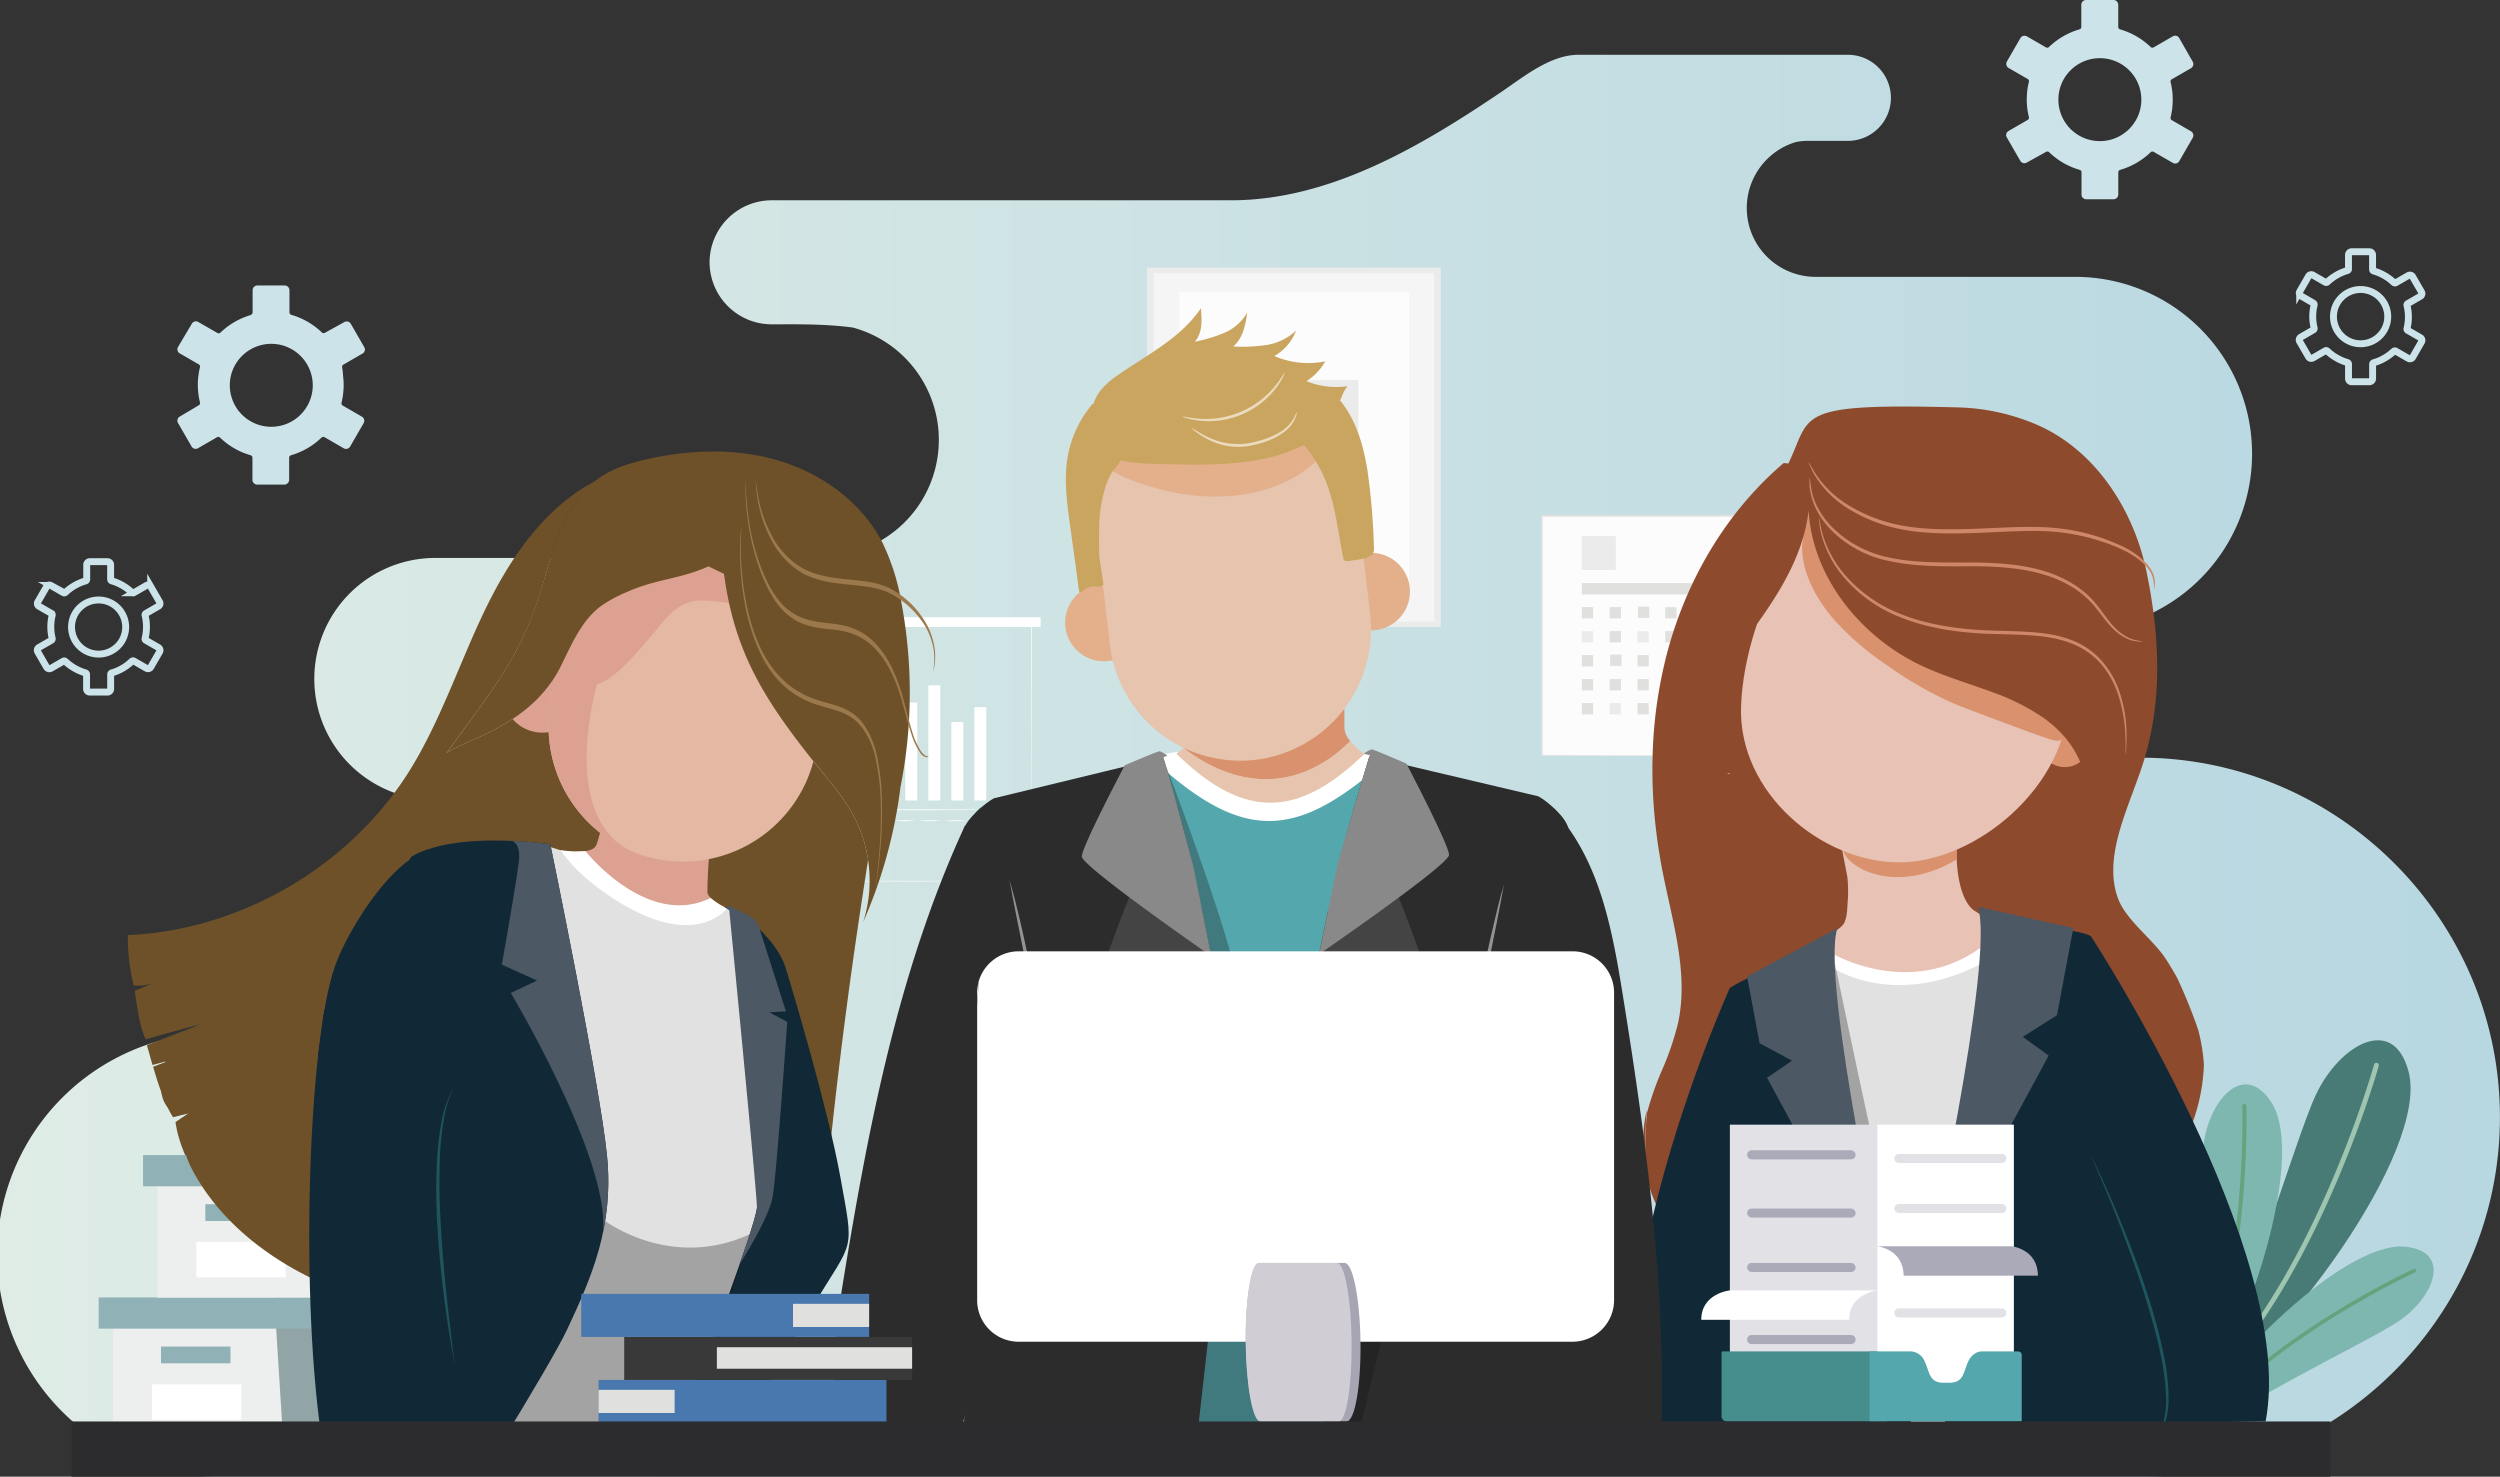 <svg xmlns="http://www.w3.org/2000/svg" xmlns:xlink="http://www.w3.org/1999/xlink" viewBox="0 0 723.32 427.25"><rect x="0" y="0" width="723.32" height="427.25" fill="#333333" stroke="none"/><defs><style>.cls-1,.cls-31{fill:none;}.cls-1{stroke:#cce3e9;stroke-miterlimit:10;stroke-width:2px;}.cls-1,.cls-11,.cls-12,.cls-13,.cls-14,.cls-15,.cls-16,.cls-17,.cls-18,.cls-21,.cls-22,.cls-25,.cls-26,.cls-27,.cls-28,.cls-30,.cls-32,.cls-34,.cls-36,.cls-37,.cls-41,.cls-44,.cls-45,.cls-46,.cls-47,.cls-49,.cls-50,.cls-53,.cls-54,.cls-55,.cls-56{fill-rule:evenodd;}.cls-2{fill:url(#Degradado_sin_nombre_98);}.cls-3{fill:#f5f5f5;}.cls-4{fill:#ecebeb;}.cls-5{fill:#fcfcfc;}.cls-6{fill:#e0e0df;}.cls-14,.cls-7{fill:#fff;}.cls-8{fill:#edeeee;}.cls-9{fill:#91a5a6;}.cls-10{fill:#90b1b5;}.cls-11{fill:#445862;}.cls-12{fill:#0c0d18;}.cls-13{fill:#54a7ac;}.cls-15{fill:#2c2c2c;}.cls-16{fill:#444;}.cls-17{fill:#898989;}.cls-18{fill:#e3b08b;}.cls-19,.cls-21{fill:#e6c4ae;}.cls-20,.cls-37{fill:#d9926d;}.cls-22{fill:#0d1631;}.cls-23{fill:#6e5128;}.cls-24{fill:#e0e6f3;}.cls-25{fill:#e1e1e1;}.cls-26{fill:#dda192;}.cls-27{fill:#112837;}.cls-28{fill:#e5b8a3;}.cls-29{fill:#141313;opacity:0.3;}.cls-30{fill:#4c5864;}.cls-32,.cls-35{fill:#8e4a2c;}.cls-33,.cls-34{fill:#633522;}.cls-36{fill:#e8c2b5;}.cls-38{fill:#cf8769;}.cls-39{fill:#1f555e;}.cls-40{fill:#939393;}.cls-41{fill:#caa560;}.cls-42{fill:#ebdabb;}.cls-43{fill:#9c794d;}.cls-44{fill:#a7a5b3;}.cls-45{fill:#d1cdd5;}.cls-46{fill:#e2e1e6;}.cls-47{fill:#468e8e;}.cls-48,.cls-49{fill:#abaab9;}.cls-50{fill:#cce3e9;}.cls-51{fill:#4978ae;}.cls-52{fill:#393939;}.cls-53{fill:#497b76;}.cls-54{fill:#9dc5b0;}.cls-55{fill:#7eb7b0;}.cls-56{fill:#65a27e;}.cls-57{fill:#2c2c2f;}</style><linearGradient id="Degradado_sin_nombre_98" y1="221.55" x2="723.32" y2="221.55" gradientUnits="userSpaceOnUse"><stop offset="0" stop-color="#dfece6"/><stop offset="1" stop-color="#b7d7e1"/></linearGradient></defs><title>Recurso 6</title><g id="Capa_2" data-name="Capa 2"><g id="Capa_2-2" data-name="Capa 2"><path class="cls-1" d="M23,175.88a7.83,7.83,0,1,1-2.3,5.54,7.82,7.82,0,0,1,2.3-5.54Zm1.69-7.78a13.92,13.92,0,0,0-3.07,1.31,14.14,14.14,0,0,0-2.7,2,.46.46,0,0,1-.57.07l-3.65-2.1h0a.9.9,0,0,0-1.21.34l0,0-2.56,4.45a.86.86,0,0,0-.09.68.89.89,0,0,0,.42.55l0,0,3.62,2.08a.48.48,0,0,1,.23.53h0a13.13,13.13,0,0,0-.31,1.66,15.81,15.81,0,0,0-.1,1.69,15.5,15.5,0,0,0,.1,1.69,12.8,12.8,0,0,0,.31,1.66.5.5,0,0,1-.26.55l-3.61,2.08h0a1,1,0,0,0-.42.55.88.88,0,0,0,.09.69l2.58,4.47h0a.88.88,0,0,0,.55.41.9.9,0,0,0,.68-.08l0,0,3.62-2.09a.48.48,0,0,1,.57.07,14.19,14.19,0,0,0,2.7,2,13.87,13.87,0,0,0,3.09,1.31.47.47,0,0,1,.35.46v4.21a.89.89,0,0,0,.27.63.88.88,0,0,0,.64.27h5.16a.87.87,0,0,0,.63-.27.85.85,0,0,0,.27-.63v-4.21a.48.48,0,0,1,.37-.46,13.82,13.82,0,0,0,5.77-3.35.48.48,0,0,1,.6-.05l3.62,2.09a.9.9,0,0,0,.68.08.88.88,0,0,0,.55-.41l0,0,2.56-4.44h0a.89.89,0,0,0,.09-.69.91.91,0,0,0-.42-.55l-3.64-2.1a.48.48,0,0,1-.23-.53h0a12.8,12.8,0,0,0,.31-1.66,14.33,14.33,0,0,0,0-3.38,13.13,13.13,0,0,0-.31-1.66.48.48,0,0,1,.26-.54l3.61-2.09a.9.9,0,0,0,.33-1.23v0l-2.57-4.44h0a.9.9,0,0,0-1.23-.33h0l-3.65,2.1a.46.46,0,0,1-.58-.08,14,14,0,0,0-5.78-3.34.48.48,0,0,1-.35-.46v-4.2a.88.88,0,0,0-.27-.64.9.9,0,0,0-.63-.26H26a.9.9,0,0,0-.91.9v4.2A.47.47,0,0,1,24.7,168.1Z"/><path class="cls-2" d="M717.63,289.41c-14.12-40.74-53-70.19-98.33-70.19a43.83,43.83,0,0,1-31.82-13.72l-3.23-1.14a51.57,51.57,0,0,0,31.17-24.15,51.18,51.18,0,0,0-15-100.11H525.45a19.92,19.92,0,0,1-5.86-39l0,0a17.83,17.83,0,0,1,3.53-.35H535a12.45,12.45,0,0,0,0-24.89H456.63c-8.12,0-15.92,6.46-22.28,10.76-23,15.52-49.41,31.33-78.19,31.33H223.3a18,18,0,0,0-18,18,17.36,17.36,0,0,0,.3,3.16A18,18,0,0,0,223.3,93.84c6.32,0,15.14-.19,23.46.93A33.67,33.67,0,0,1,238,160.94H222c-6.14.39-12.31.49-18.32.49H125.88a35,35,0,0,0-17.72,65.15,34.7,34.7,0,0,0,17.72,4.86h4a33.67,33.67,0,0,1,0,67.34H64.24a64.24,64.24,0,1,0,0,128.47H619.3c57.21,0,104-46.8,104-104A103.13,103.13,0,0,0,717.63,289.41ZM137,171.67c1.28-.86,2.6-1.67,3.94-2.42C139.56,170,138.24,170.82,137,171.67Zm10.9-5.82c.95-.41,1.92-.78,2.9-1.13C149.78,165.07,148.81,165.45,147.86,165.85Z"/><path class="cls-3" d="M332.82,78.32V180.56a.08.08,0,0,0,.09.07H415.8a.07.07,0,0,0,.08-.07V78.32a.07.07,0,0,0-.08-.07H332.91A.08.08,0,0,0,332.82,78.32Z"/><path class="cls-4" d="M416.76,181.42H331.94a.08.08,0,0,1-.08-.07V77.52a.08.08,0,0,1,.08-.07h84.82a.08.08,0,0,1,.09.07V181.35A.08.08,0,0,1,416.76,181.42Zm-82.89-1.59h81a.08.08,0,0,0,.08-.07V79.12a.08.08,0,0,0-.08-.07h-81a.08.08,0,0,0-.09.07V179.76A.08.08,0,0,0,333.87,179.83Z"/><path class="cls-5" d="M341.19,84.63v89.54a.07.07,0,0,0,.08.07h66.31a.08.08,0,0,0,.09-.07V84.63s0-.06-.09-.06H341.27S341.19,84.6,341.19,84.63Z"/><rect class="cls-4" x="355.69" y="109.99" width="37.33" height="36.23" rx="0.06" ry="0.06"/><path class="cls-6" d="M390.06,141.79c.05.11-1.79.78-5.3.44a14.58,14.58,0,0,1-5.95-2,10.07,10.07,0,0,1-4.63-6,7.87,7.87,0,0,1,3.54-8.24,10,10,0,0,1,2.68-1.31,8.82,8.82,0,0,1,3.36-.32,6.69,6.69,0,0,1,3.36,1.22,3.29,3.29,0,0,1,1.32,3.24,5.11,5.11,0,0,1-1.84,2.78,12.21,12.21,0,0,1-2.82,1.71,17.72,17.72,0,0,1-6.7,1.59,15.51,15.51,0,0,1-7.15-1.35,11.94,11.94,0,0,1-5.26-4.51,7.79,7.79,0,0,1-.95-6.33,9.43,9.43,0,0,1,4-5.21,10.78,10.78,0,0,1,3.37-1.41,9.91,9.91,0,0,1,3.8-.1,6.62,6.62,0,0,1,3.45,1.61,4.27,4.27,0,0,1,1.35,3.05,5,5,0,0,1-.9,2.91,8.1,8.1,0,0,1-2.13,2.12,15.49,15.49,0,0,1-5.28,2.33,16.22,16.22,0,0,1-5.57.35,12.87,12.87,0,0,1-4.84-1.53,8.65,8.65,0,0,1-4.62-6.07,6.46,6.46,0,0,1,1.71-5.2,7.61,7.61,0,0,1,3.17-2.1c.87-.27,1.37-.26,1.39-.19s-.39.26-1.1.65a7.76,7.76,0,0,0-2.47,2.19,5.61,5.61,0,0,0-1,4.44,7.47,7.47,0,0,0,4.12,4.77,12,12,0,0,0,8.48.67,12.7,12.7,0,0,0,4.24-2,4.09,4.09,0,0,0,2-3.29c0-1.23-1-2.09-2.55-2.34a6.71,6.71,0,0,0-2.44.1,7.46,7.46,0,0,0-2.3,1,7,7,0,0,0-2.91,3.84,5.64,5.64,0,0,0,.72,4.59,9.21,9.21,0,0,0,4,3.46,12.17,12.17,0,0,0,5.53,1.06,14.43,14.43,0,0,0,5.43-1.23,9.92,9.92,0,0,0,2.17-1.26,3,3,0,0,0,1.1-1.49,1.14,1.14,0,0,0-.44-1.19,3.59,3.59,0,0,0-1.8-.66,5.54,5.54,0,0,0-2.12.15,7.34,7.34,0,0,0-2,.89,7,7,0,0,0-2.57,2.94,5.6,5.6,0,0,0-.43,3.37,8.46,8.46,0,0,0,3.55,5.22,13.8,13.8,0,0,0,5.12,2.11C388.14,141.87,390,141.57,390.06,141.79Z"/><rect class="cls-5" x="446.06" y="149.31" width="77.5" height="69.34"/><path class="cls-6" d="M523.56,218.65s0-.45,0-1.29,0-2.1,0-3.72c0-3.25,0-8,0-14.07,0-12.12-.05-29.43-.09-50.26l.18.17-77.5,0h0l.2-.21c0,25.22,0,49,0,69.34l-.18-.19,56.05.1,15.81,0,4.19,0h0l-4.15,0-15.77.05-56.17.09h-.19v-.18c0-20.38,0-44.12,0-69.34v-.21h.21l77.5,0h.17v.18c0,20.88-.07,38.23-.09,50.37,0,6,0,10.79,0,14,0,1.6,0,2.83,0,3.68S523.56,218.65,523.56,218.65Z"/><rect class="cls-6" x="457.68" y="175.65" width="3.27" height="3.27"/><rect class="cls-6" x="465.72" y="175.65" width="3.27" height="3.27"/><rect class="cls-6" x="457.68" y="168.71" width="40.02" height="3.27"/><rect class="cls-6" x="473.91" y="175.51" width="3.27" height="3.27"/><rect class="cls-6" x="481.8" y="175.65" width="3.27" height="3.27"/><rect class="cls-6" x="489.83" y="175.65" width="3.27" height="3.27"/><rect class="cls-6" x="497.87" y="175.65" width="3.27" height="3.27"/><rect class="cls-4" x="505.91" y="175.65" width="3.27" height="3.27"/><rect class="cls-4" x="457.68" y="182.59" width="3.27" height="3.27"/><rect class="cls-6" x="465.72" y="182.59" width="3.27" height="3.27"/><rect class="cls-4" x="473.76" y="182.59" width="3.27" height="3.27"/><rect class="cls-4" x="457.68" y="155.09" width="9.82" height="9.82"/><rect class="cls-6" x="481.8" y="182.59" width="3.27" height="3.27"/><rect class="cls-6" x="489.83" y="182.59" width="3.27" height="3.27"/><rect class="cls-6" x="498.02" y="182.45" width="3.27" height="3.27"/><rect class="cls-6" x="505.91" y="182.59" width="3.27" height="3.27"/><rect class="cls-6" x="457.68" y="189.54" width="3.27" height="3.27"/><rect class="cls-6" x="465.87" y="189.39" width="3.27" height="3.27"/><rect class="cls-6" x="473.76" y="189.54" width="3.27" height="3.27"/><rect class="cls-4" x="481.8" y="189.54" width="3.27" height="3.27"/><rect class="cls-6" x="489.83" y="189.54" width="3.27" height="3.27"/><rect class="cls-6" x="497.87" y="189.54" width="3.27" height="3.27"/><rect class="cls-6" x="505.91" y="189.54" width="3.27" height="3.27"/><rect class="cls-6" x="457.68" y="196.48" width="3.27" height="3.27"/><rect class="cls-6" x="465.72" y="196.48" width="3.27" height="3.27"/><rect class="cls-6" x="473.76" y="196.48" width="3.27" height="3.27"/><rect class="cls-6" x="481.94" y="196.33" width="3.27" height="3.27"/><rect class="cls-6" x="489.83" y="196.48" width="3.27" height="3.27"/><rect class="cls-4" x="497.87" y="196.48" width="3.27" height="3.27"/><rect class="cls-6" x="505.91" y="196.48" width="3.27" height="3.27"/><rect class="cls-6" x="457.68" y="203.42" width="3.27" height="3.27"/><rect class="cls-4" x="465.72" y="203.42" width="3.27" height="3.27"/><rect class="cls-6" x="473.76" y="203.42" width="3.27" height="3.27"/><rect class="cls-6" x="481.8" y="203.42" width="3.27" height="3.27"/><rect class="cls-6" x="489.83" y="203.42" width="3.27" height="3.27"/><rect class="cls-6" x="498.02" y="203.27" width="3.27" height="3.27"/><rect class="cls-6" x="505.91" y="203.42" width="3.27" height="3.27"/><path class="cls-7" d="M298.37,254.91s0-.48,0-1.4,0-2.28,0-4c0-3.55,0-8.75,0-15.37,0-13.25-.05-32.2-.07-55.07l.13.14-95.37,0h0l.17-.16c0,27.4,0,53.29,0,75.89l-.15-.15,68.9.07,19.52,0,5.17,0h0l-5.15,0L272,255l-69,.07h-.14v-.15c0-22.6,0-48.49,0-75.89v-.17H203l95.37,0h.14V179c0,22.9-.05,41.89-.07,55.15,0,6.62,0,11.8,0,15.34,0,1.76,0,3.11,0,4S298.37,254.91,298.37,254.91Z"/><rect class="cls-7" x="215.32" y="193.08" width="3.45" height="38.52"/><rect class="cls-7" x="221.98" y="206.16" width="3.45" height="25.44"/><rect class="cls-7" x="228.64" y="197.87" width="3.45" height="33.93"/><rect class="cls-7" x="235.3" y="194.57" width="3.45" height="37.03"/><rect class="cls-7" x="241.96" y="206.95" width="3.45" height="24.65"/><rect class="cls-7" x="248.61" y="211.78" width="3.45" height="19.82"/><rect class="cls-7" x="255.27" y="197.04" width="3.45" height="34.56"/><rect class="cls-7" x="261.93" y="203.27" width="3.45" height="28.33"/><rect class="cls-7" x="268.59" y="198.29" width="3.45" height="33.31"/><rect class="cls-7" x="275.25" y="208.91" width="3.45" height="22.69"/><rect class="cls-7" x="281.91" y="204.59" width="3.45" height="27.01"/><path class="cls-7" d="M286.76,234.28c0,.08-16.36.14-36.53.14s-36.54-.06-36.54-.14,16.36-.14,36.54-.14S286.76,234.2,286.76,234.28Z"/><path class="cls-7" d="M220.24,237.31a21.92,21.92,0,0,1-5.12,0,23.48,23.48,0,0,1,5.12,0Z"/><path class="cls-7" d="M228.73,237.47a33.51,33.51,0,0,1-6.12,0,33.51,33.51,0,0,1,6.12,0Z"/><path class="cls-7" d="M236,237.47a33.4,33.4,0,0,1-6.11,0,33.4,33.4,0,0,1,6.11,0Z"/><path class="cls-7" d="M243.21,237.47a33.4,33.4,0,0,1-6.11,0,33.4,33.4,0,0,1,6.11,0Z"/><path class="cls-7" d="M250.46,237.47a33.51,33.51,0,0,1-6.12,0,33.51,33.51,0,0,1,6.12,0Z"/><path class="cls-7" d="M257.7,237.47a33.51,33.51,0,0,1-6.12,0,33.51,33.51,0,0,1,6.12,0Z"/><path class="cls-7" d="M264.94,237.47a33.51,33.51,0,0,1-6.12,0,33.51,33.51,0,0,1,6.12,0Z"/><path class="cls-7" d="M272.18,237.47a33.51,33.51,0,0,1-6.12,0,33.51,33.51,0,0,1,6.12,0Z"/><path class="cls-7" d="M279.42,237.47a33.51,33.51,0,0,1-6.12,0,33.51,33.51,0,0,1,6.12,0Z"/><path class="cls-7" d="M286.66,237.47a33.51,33.51,0,0,1-6.12,0,33.51,33.51,0,0,1,6.12,0Z"/><rect class="cls-7" x="199.94" y="178.57" width="101.14" height="2.85"/><polygon class="cls-8" points="32.72 384.4 32.72 416.63 79.85 416.63 131.85 416.63 131.85 384.4 32.72 384.4"/><polygon class="cls-9" points="81.93 416.63 131.85 416.63 131.85 384.4 135.31 384.4 135.31 375.38 79.85 375.38 79.85 383.56 81.93 416.63"/><rect class="cls-10" x="46.58" y="389.6" width="20.1" height="4.85"/><rect class="cls-7" x="43.99" y="400.51" width="25.81" height="10.25"/><path class="cls-11" d="M207.91,261.51s10.14,83.19,9.94,85.89-2.9,15.71-2.9,15.71,4.9-8.21,6.1-15,4.4-52.82,4.4-52.82l-5.4-2.9,5-.3-8.25-25.85a7.34,7.34,0,0,0-2.25-2.67c-1.3-.75-6-3.12-6.12-3.16a3.08,3.08,0,0,0-1.85.22S207.56,261.29,207.91,261.51Z"/><path class="cls-12" d="M504.85,166.45l5.75,3.16a17.78,17.78,0,0,1,12.3-.74s13.67-3.52,20.38-.12,3.58-6.71,2.34-7.27-14.38-2.72-20.26-2.18-14.71,1-14.71,1Z"/><path class="cls-13" d="M458.16,313.53c0,14.93-10.23,79.14-10.26,96.62,0,2.9.09,7,.27,11.8L285.94,408.34c-.47-19.36-9.9-80.63-9.87-95.16,0-14.92.35-64.91,2.19-68.76s3.35-10,5.65-10.77,56.51-15.6,56.51-15.6l26.87,5.26,27.52-5.16s50.47,15.51,52.76,16.29,5.08,11,6.9,14.87"/><path class="cls-14" d="M394.81,218.15s1.45-.18,6.76.94c-.34,1.14-2.28,2.33-3.35,3.25-22.86,19.52-37.76,20.74-61,.69a13.58,13.58,0,0,1-3.19-4.31l6.42-1.2,26.89,4.91Z"/><path class="cls-15" d="M396.19,218.87s-8.13,26.61-9,32.08-12.44,60.43-12.51,69.87c0,4.3,4.26,48.35,9,95.67l69.06,5.8c-.74-11.5-1.38-21.42-1.69-27-1.14-20.11.44-61.6,3.2-87.07s0-64.27-.37-68-6.78-8.81-8.81-9.83Z"/><path class="cls-16" d="M384.18,263.63c-3.75,18.11-10.62,51.21-10.64,58.35,0,0,39.22-36.12,39-40s-12.43-33.91-12.43-33.91S393.23,254.74,384.18,263.63Z"/><path class="cls-17" d="M394.58,218.1a8,8,0,0,1,2.28-1.29c.58,0,10.05,4.12,10.05,4.12s12.35,23.56,12.34,26.43-37.58,28.7-37.58,28.7L387,250s7.26-25.29,9.37-31.5Z"/><path class="cls-18" d="M316.64,169.26c-.28.07-.54.14-.8.23h0a11.2,11.2,0,1,0,9.54,1.17c.66,3.25.61,7.37-3.54,8.26l-.61-6.42C321,169.9,318.41,169,316.64,169.26Z"/><path class="cls-18" d="M396.9,160c.28,0,.56,0,.83,0h0a11.21,11.21,0,1,1-9,3.31c.09,3.31,1.08,7.32,5.32,7.24l-.86-6.4C392.83,161.6,395.11,160.13,396.9,160Z"/><path class="cls-19" d="M390.65,214.37h0c-17,17-36,11.72-48.13,2.05,10.59,3.79,46.13-12.75,46.13-12.75l.33,1.77c0-9.31,0-26.79,0-26.79l.67-13.54s-10.82,1.72-22,4.15c-11.16-2.47-22-4.24-22-4.24l.62,13.55s-.05,27.74-.06,31.95c0,2-2.13,5-5.87,7.52,19.37,18.91,34.95,18.93,54.39.1A19,19,0,0,1,390.65,214.37Z"/><path class="cls-20" d="M342.52,216.43c12.14,9.67,31.14,14.94,48.13-2.05h0a6.56,6.56,0,0,1-1.68-3.76c0-.87,0-2.74,0-5.16l-.33-1.77S353.11,220.22,342.52,216.43Z"/><path class="cls-21" d="M350.44,110.27h0a38,38,0,0,0-33.32,42l4,34.26a38,38,0,0,0,42,33.32h0a38,38,0,0,0,33.32-42l-4-34.26A38,38,0,0,0,350.44,110.27Z"/><path class="cls-22" d="M507.39,364.69c1.77,7.15,3.85,15.29,6,23.65-5.5-.07-9.92,0-11.52.49-5.67,1.59-6.49,4-6.49,4-.24-.86-1.23-3.4-2.62-6.73-2.5-6-6.27-14.54-9.16-20.56-2.76-5.76-4.73-9.41-6-12.26,1.93,2.07,5,5.21,6.62,5.88C486.2,359.94,501.31,363.34,507.39,364.69Z"/><path class="cls-23" d="M45.9,283.84,39,286.64S40.2,297,42.08,300.41L59,296l-16.5,6.38,1.62,5.75,5.32-1.44-5.13,1.94s2.63,9.81,5.75,14.62l7.07-1.81L71.84,313l-2.37-16.19-4.5-9-14.38-9.25Z"/><path class="cls-23" d="M57.78,319.89l-7,4.75S52.13,339,66.4,351.76s19-18.5,19-18.5Z"/><path class="cls-18" d="M319.25,134.42c4.32,3.35,8.45,4.79,13.69,6.38,13.53,4.11,28.85,4.29,41.22-2.56,4.49-2.49,8.59-6,10.95-10.54.35-.69.74-.67.67-1.43s-2.75-4.39-3.52-4.4c-8.84,4-16.59,7.64-26.28,7.86s-19.35-.9-29-2.18a12.28,12.28,0,0,0-3.2-.15c-2.41.32-1.23,2.12-3,3.74"/><path class="cls-24" d="M289.28,110.44q-2.08,3-4.23,5.72S287.78,112.52,289.28,110.44Z"/><polygon class="cls-10" points="28.55 375.38 28.55 384.4 135.31 384.4 135.31 375.38 79.85 375.38 28.55 375.38"/><polygon class="cls-8" points="45.55 343.22 45.55 375.45 92.69 375.45 144.68 375.45 144.68 343.22 45.55 343.22"/><polygon class="cls-9" points="94.77 375.45 144.68 375.45 144.68 343.22 148.15 343.22 148.15 334.2 92.69 334.2 92.69 342.38 94.77 375.45"/><rect class="cls-10" x="59.41" y="348.41" width="20.1" height="4.85"/><rect class="cls-7" x="56.83" y="359.33" width="25.81" height="10.25"/><polygon class="cls-10" points="41.39 334.2 41.39 343.22 148.15 343.22 148.15 334.2 92.69 334.2 41.39 334.2"/><path class="cls-23" d="M251.15,248.78c-.48,3.26-1,6.49-1.48,9.71q-7.38,47.89-11.73,96.17a10.37,10.37,0,0,1-1.26,4.86,10.09,10.09,0,0,1-4,3,273,273,0,0,1-46,18.64c-9.75,3-19.78,5.38-30,5.45-9.25.06-18.39-1.81-27.39-3.91-14.54-3.39-29.07-7.44-42.25-14.45s-25-17.23-31.79-30.55C52.81,332.8,51.54,326,54.7,322a5.51,5.51,0,0,1-5.5-.91c-2.16-1.89-2.79-5-2.66-7.87A20,20,0,0,1,58,296.26l-15.79,4.41c-1.16-3.11-2.33-6.34-2-9.64a8.47,8.47,0,0,1,3.69-6.42,14,14,0,0,1-5.23.52,60.63,60.63,0,0,1-1.69-14.57c32.54-1.46,63.89-19.67,81.29-47.22,9-14.35,14.35-30.69,21.64-46s17.28-30.3,32.32-38.15v0c-9,7-12,19.28-15.28,30.3C150.46,191,142.1,199.78,129.15,218c4.61-3.95,24.43-7.58,33.22-25.47,3-6.21,5.87-12.91,11.37-17.09a38.39,38.39,0,0,1,7.85-4.25c8.37-3.73,15-3.59,23.38-7.32l4.5,2.14c2.93,21.91,11,35.34,24.67,52.71,4.62,5.89,9.83,11.42,13.22,18.09A39.2,39.2,0,0,1,251.15,248.78Z"/><path class="cls-25" d="M162.18,246c14.31,4.49,33.86,9.85,50.72,18.14,1.16.57-1.21,5.06-.13,5.66a39.59,39.59,0,0,1,7.4,6c7.87,7.79,23.9,68.73,22.47,74.81-2.31,9.76-22.55,36.59-22.55,36.59-4,7.77-9,19.08-13.9,31.3H105.64c7-22.77,9.61-38.19,9.8-52.09h0c5.37-47.25-20-57.53-20-57.53l26.32-61.92c10.23-3.62,30.65-2.26,30.65-2.26C157.76,244.67,157.35,244.44,162.18,246Z"/><path class="cls-26" d="M187,188.88,182,204s-7.61,35.69-9.38,40.32c-.61,1.61-2.62,2.1-5.72,2,4.46,6.38,13.11,16.12,25.62,18.49,8,1.51,13.57,0,17.36-2.22-2.67-1.41-5.22-3.08-5.21-4.46.11-12.18,2.2-33.61,8.8-37.58C221,216,187,188.88,187,188.88Z"/><path class="cls-14" d="M169.39,246.24a31.52,31.52,0,0,1-7.21-.28c3.08,4.44,8,9.42,16,14.47,19.72,12.49,29.22,5.68,32.22,2.47a21.76,21.76,0,0,1-4.8-3.09h0c-18.41,9-36.22-13.57-36.22-13.57Z"/><path class="cls-27" d="M212.1,263.71S220,342.86,219,349.54s-13.46,39.63-24.42,68.93h18.85c3.72-7.17,6.56-12.77,7.08-14.12.34-.87,1.64-3.41,3.43-6.72,3.22-6,8-14.46,11.65-20.42,11.56-19,11.53-14.53,7.53-36.75-3.52-19.56-14.32-55.74-15.92-60.77C224.77,272,214.14,263.16,212.1,263.71Z"/><path class="cls-26" d="M156.35,189.24c-.28,0-.57,0-.84.08h0a11.37,11.37,0,1,0,9.27,3.08c0,3.37-.88,7.46-5.18,7.52l.67-6.53C160.54,190.75,158.17,189.32,156.35,189.24Z"/><path class="cls-28" d="M205.35,136.35h0a39.09,39.09,0,0,0-42.78,34.74l-3.65,35.23a39.09,39.09,0,0,0,34.75,42.78h0a39.09,39.09,0,0,0,42.78-34.75l3.64-35.23A39.07,39.07,0,0,0,205.35,136.35Z"/><path class="cls-26" d="M162.4,173.64l-3.48,32.68a39.13,39.13,0,0,0,24.84,40.41c-22.68-9.4-11-48.82-11-48.82,4.59-.79,11.83-9.35,16-14.33s7.47-10,14.73-9.86,22.63,4,22.63,4c3.21,7.59,9.11,13.12,12.48,15.82l1.49-14.38a38.35,38.35,0,0,0-.74-12.51c-.94-.55-3.76-5-4.78-5.6C203.36,143.46,179.2,157.94,162.4,173.64Z"/><path class="cls-23" d="M260.53,227.77a139.72,139.72,0,0,1-10.79,39,38.92,38.92,0,0,0,1.84-10.42,2.25,2.25,0,0,0,0-.26,40.09,40.09,0,0,0-.43-7.34,39.2,39.2,0,0,0-3.79-11.93c-3.39-6.67-8.6-12.2-13.22-18.09-13.66-17.37-21.74-30.8-24.67-52.71l-4.5-2.14c-8.37,3.73-15,3.59-23.38,7.32a38.39,38.39,0,0,0-7.85,4.25c-5.5,4.18-8.32,10.88-11.37,17.09-8.79,17.89-28.61,21.52-33.22,25.47,12.95-18.26,21.31-27.09,27.74-48.53,3.31-11,6.32-23.28,15.28-30.3.34-.26.68-.52,1-.77,4.1-2.89,9-4.41,13.9-5.52,12.65-2.87,26.07-3.3,38.48.46s23.73,12,29.7,23.53a63.89,63.89,0,0,1,5.6,17.77A140.46,140.46,0,0,1,260.53,227.77Z"/><polyline class="cls-29" points="400.46 384.4 392.68 416.63 341.57 413.83 324.17 386.8 362.32 378.56 400.46 384.4"/><path class="cls-15" d="M336.55,219.09s7.75,26.55,8.57,32,11.56,60.33,11.5,69.78c0,4.2-4.74,46.41-10,92.54l-67.82.4c.38-4.83.18-15,.39-17.91,1.43-20.13.45-61.6-1.94-87.05s.89-64.27,1.35-68,6.91-8.86,9-9.89Z"/><path class="cls-16" d="M347.62,262.62c3.69,18.13,10.43,51.25,10.42,58.39,0,0-39.08-36.27-38.84-40.17S331.75,247,331.75,247,338.61,253.7,347.62,262.62Z"/><path class="cls-29" d="M353,289l-15.58-67.32s22.71,59.24,21.28,68.45"/><path class="cls-17" d="M337.77,218.64a7.9,7.9,0,0,0-2.28-1.29c-.57,0-10.06,4.07-10.06,4.07S313,244.93,313,247.81s37.47,28.84,37.47,28.84l-5.22-26.07s-6.6-25.27-8.69-31.49Z"/><path class="cls-29" d="M216.23,359.33l-16.72,54.5h-64.2l39.78-60.56s19.1,14.44,42,3.76"/><path class="cls-27" d="M159.22,244.28s14.43,69.9,16.41,90.22-4.38,34.87-11.53,50.14c-2.41,5.14-10.13,18.28-19.65,33.83H100l4.75-109.81-12.74-3c.76-5.52,1.38-10.09,1.8-13.29l25.08-44.35S128.37,240.4,159.22,244.28Z"/><path class="cls-27" d="M97.08,279.09c-8.14,22.23-10.35,98.46-3.65,139.38h35.69c-14.6-81.24,16.07-139.34,9.33-159.93C127.66,225.59,102.42,264.48,97.08,279.09Z"/><path class="cls-30" d="M159.22,244.28s14.43,69.9,16.41,90.22A72.24,72.24,0,0,1,174.38,357c2.66-20.79-26.59-69.7-26.59-69.7l7.6-3.6-10.2-4.6s4.7-26.31,5-30.71-2-5.08-2.11-5.12C151.44,243.45,155.14,243.76,159.22,244.28Z"/><path class="cls-31" d="M500.89,245.54c.2-9.56-.17-17.86-.43-22.2-.33,2.94-.32,6.88-.38,7.58A55.25,55.25,0,0,0,500.89,245.54Z"/><path class="cls-32" d="M484,355.77,482,353C482.62,354,483.26,354.9,484,355.77Z"/><path class="cls-32" d="M476.48,321.07a41.54,41.54,0,0,0-.37,17.13A133.2,133.2,0,0,1,476.48,321.07Z"/><path class="cls-33" d="M500.46,223.34a10.2,10.2,0,0,1,.62-2.86l-.83-.37S500.34,221.28,500.46,223.34Z"/><path class="cls-33" d="M501.19,220.27a2,2,0,0,0-.12.21l-.83-.37A3.57,3.57,0,0,1,501.19,220.27Z"/><path class="cls-34" d="M501.19,220.27a2,2,0,0,0-.12.21l-.83-.37A3.57,3.57,0,0,1,501.19,220.27Z"/><path class="cls-31" d="M501.08,220.48l5.3,2.39c-1.7-1.66-3.33-2.83-4.81-2.86C501.38,220,501.22,220.19,501.08,220.48Z"/><path class="cls-32" d="M616.38,345.36h5.41c.63-.48,1.25-1,1.85-1.5l-7.29,1.46Z"/><path class="cls-33" d="M623.64,343.86l4.26-.85,6.72-12.38a61.28,61.28,0,0,1-7.71,10.15A38,38,0,0,1,623.64,343.86Z"/><path class="cls-33" d="M607.51,309c11.64-10.36,4.73-31.22,1.45-39.27-.32-.41-.63-.8-1-1.23l-84.4-37.91c-.36.56-.7,1.14-1,1.74-5.05,5-11-4.45-16.2-9.47l-5.3-2.39a10.2,10.2,0,0,0-.62,2.86c.26,4.34.63,12.64.43,22.2.25,1.35.53,2.71.87,4.08,1.52,6.25,3.51,12.42,4.36,18.8a79.72,79.72,0,0,1,.5,13,7.13,7.13,0,0,0,.49,3.56,3.09,3.09,0,0,0,2.76,1.48c-.52,2.87-4.6,5.52-6.66,7.32s-5.86,4.3-6.31,7.21L484,355.77,540,360.58l76.32-15.26C609.63,337.43,596.25,319,607.51,309Z"/><path class="cls-35" d="M636.11,298.36v0l0-.08A155.56,155.56,0,0,0,630,283.11c-.09-.16-.18-.32-.26-.48-.17-.32-.35-.63-.53-.95q-1.25-2.18-2.63-4.29c-3.75-5.75-11.52-11.14-13.84-17.6-1.78-5-1.57-10.24-.43-15.6,1.84-8.6,6.09-17.42,8.41-25.57,5-17.5,4-35.19.37-53s-14.49-34.88-31.05-42.42a61.74,61.74,0,0,0-24-5.34c-47.46-1.24-41.8,2.14-48.61,16.24l-1.35-.14c-16.4,13.94-27.83,33.33-33.5,54.1a130.1,130.1,0,0,0-4.42,30.15c-.13,4.16-.08,8.33.15,12.48A158,158,0,0,0,481,252c2.84,14.58,7.65,29.46,4.51,44a82.48,82.48,0,0,1-4.63,13.59,88.6,88.6,0,0,0-4.4,12.59,130.4,130.4,0,0,0-.36,16.72,39.38,39.38,0,0,0,5.75,14.49l1.92,2.67a31.9,31.9,0,0,0,8.31,7.38l14,4.59s32.33-5.22,33.31-5.32,48-16.81,48-16.81h25.7l0,0,7.11-1.43a36.31,36.31,0,0,0,3.2-3,60.89,60.89,0,0,0,7.53-9.91l2.77-5.11v0l.07-.16.06-.14a53.9,53.9,0,0,0,3.8-18.1A53.1,53.1,0,0,0,636.11,298.36ZM500.48,224l-.81-.36a3.84,3.84,0,0,1,.93.15A2,2,0,0,0,500.48,224Zm105.36,48.12,0,0"/><path class="cls-32" d="M619.75,184.21a109,109,0,0,1-.87,12,70.68,70.68,0,0,1-3.3,16.13c-1.92,5.29-5,10.09-8.07,14.8,3.44-19-12-22.89-13.34-23.18h-.09a63.93,63.93,0,0,0-14.76-7.51c-7.14-2.7-14.54-4.77-21.45-8-18.06-8.49-32.41-26.2-33.52-46.12-1.59,14.9-10.76,27.75-19.71,39.77-3.91,5.26-7.93,10.7-9.47,17.07-1.34,5.6-.65,11.46.05,17.17l-2.59-1.16A86.24,86.24,0,0,1,500,164.28a96.55,96.55,0,0,1,34-38.7,47.2,47.2,0,0,1,14-6.7c6-1.55,12.44-1.21,18.55,0a66.16,66.16,0,0,1,53.23,65.32Z"/><path class="cls-36" d="M533.24,247.18c0,.12,1.22,6.27,1.27,6.72a39.19,39.19,0,0,1,.08,7c-.14,1.85-.15,4.88-1.21,6.45a5.74,5.74,0,0,1-1.41,1.37c-3.34,2.43-7.24,4.34-10.8,6.46l25.91,21.48L570.9,285l13.5-12.75-12.83-8.58s-6-2.33-5.5-20.33S530.4,237.2,533.24,247.18Z"/><path class="cls-37" d="M604.7,213.87a7.33,7.33,0,1,1-12.37-4.54c0,2.17.56,4.81,3.34,4.85l-.44-4.21a2.53,2.53,0,0,1,2.53-2.68l.54.05h0a7.35,7.35,0,0,1,6.39,6.53"/><polygon class="cls-25" points="530.8 276.51 548.97 283.76 560.65 281.26 578.33 272.26 596.4 291.85 601.15 403.55 596.15 418.47 515.89 414.89 500.4 392.51 500.4 348.35 521.17 284.26 530.8 276.51"/><path class="cls-14" d="M530.87,276.28s22,12.52,42.2-2.1v4.67s-21.23,12.73-42.2,1.59Z"/><path class="cls-31" d="M522.58,232.35c22.66-22.34,63.66-5,63.66-5S537.61,204.31,522.58,232.35Z"/><path class="cls-20" d="M566.16,243s-22.44,6.18-33,2.39c.36,5.38,15.13,14,33,3.25Z"/><path class="cls-36" d="M598.4,202.26c0,24.8-26.41,47.25-48.88,47.25S503,229.4,503.73,204.61c.86-28.53,21.77-67.22,43.19-62.6C568.89,146.76,598.4,177.47,598.4,202.26Z"/><path class="cls-27" d="M553.57,415.68,473.9,414c-9.33-48.67,26.57-128.11,26.57-128.11a42.83,42.83,0,0,1,6.43-3.39L513.2,300l8.45-2.2,4.63,15.67-5.34,4,26.14,59.06Z"/><path class="cls-37" d="M521.69,155.29c0,.9-.28,1.84-.29,2.76-.08,8.12,4.54,15.94,9.77,21.84a83.09,83.09,0,0,0,14.74,12.55,107.89,107.89,0,0,0,19.15,11c3.43,1.47,26.56,10.14,28.53,10.59s2.86.7,3.95-1.65l.86-1.85L586,189l-56-35.46-7.47-8.37Z"/><path class="cls-32" d="M616.37,188.54a106.14,106.14,0,0,1-.85,11.68A69.09,69.09,0,0,1,612.29,216c-1.87,5.17-4.83,9.85-7.88,14.45-.34.53-.69,1.06-1,1.58,1.23-7.35-2.15-14.93-7.37-20.25a36.8,36.8,0,0,0-4.68-4h0a62.28,62.28,0,0,0-14.41-7.33c-7-2.64-14.2-4.66-20.95-7.83-17.63-8.29-31.64-25.59-32.73-45-1.55,14.55-10.5,27.1-19.24,38.83-3.82,5.14-7.74,10.45-9.25,16.67-1.31,5.47-.63,11.19,0,16.77l-2.53-1.13a84.21,84.21,0,0,1,7.22-49.63,94.28,94.28,0,0,1,33.19-37.79,46.08,46.08,0,0,1,13.63-6.54,41,41,0,0,1,18.11,0,64.61,64.61,0,0,1,52,63.78Z"/><path class="cls-38" d="M620.12,185.48s-.1,0-.3.07a5.68,5.68,0,0,1-.89.07,8.66,8.66,0,0,1-3.36-.77,14.29,14.29,0,0,1-4.44-3.16c-1.5-1.52-2.9-3.49-4.53-5.54a26.08,26.08,0,0,0-6.22-5.77,34.13,34.13,0,0,0-8.85-4.08c-6.63-2.05-14.32-2.52-22.36-2.46s-15.84,0-22.75-1.56A32.53,32.53,0,0,1,530,153.55a24.47,24.47,0,0,1-4.31-5.78,19.34,19.34,0,0,1-1.83-5.12,13.26,13.26,0,0,1-.23-4.6,43.42,43.42,0,0,0,.64,4.51,20.37,20.37,0,0,0,2,4.92,24.74,24.74,0,0,0,4.32,5.52,32.21,32.21,0,0,0,16,8.3c6.78,1.51,14.48,1.47,22.54,1.45s15.89.44,22.66,2.59a35,35,0,0,1,9.06,4.29,26.68,26.68,0,0,1,6.31,6c1.61,2.12,2.95,4.09,4.37,5.6a14.49,14.49,0,0,0,4.18,3.2A10.51,10.51,0,0,0,620.12,185.48Z"/><path class="cls-38" d="M623.15,170.6a8.88,8.88,0,0,0-.61-4.34c-1.12-2.64-4.47-5.45-9.16-7.56A60.26,60.26,0,0,0,595.93,154c-6.77-.76-14.37-.21-22.3.12s-15.62.43-22.5-.79A45.2,45.2,0,0,1,534,146.68a29,29,0,0,1-8.73-8.8,20.28,20.28,0,0,1-1.53-3,3.85,3.85,0,0,1-.39-1.11c.13-.06.71,1.46,2.32,3.86a30.44,30.44,0,0,0,8.8,8.34,45.6,45.6,0,0,0,16.86,6.27c6.74,1.13,14.32,1,22.24.67s15.54-.85,22.49,0a58.86,58.86,0,0,1,17.69,5c4.74,2.25,8.17,5.28,9.23,8.15a6.89,6.89,0,0,1,.46,3.38A3.47,3.47,0,0,1,623.15,170.6Z"/><path class="cls-38" d="M615,218.17a7.66,7.66,0,0,1,0-1.3c0-.85,0-2.11-.07-3.72a41.69,41.69,0,0,0-2.5-13.31,26.31,26.31,0,0,0-4.77-8A21.69,21.69,0,0,0,598.9,186c-7.12-2.7-15.67-2.28-24.48-2.66s-17.31-1.81-24.49-4.71a41.08,41.08,0,0,1-16.57-11.74A31.12,31.12,0,0,1,527,154.75a20.62,20.62,0,0,1-.64-3.69,7.07,7.07,0,0,1-.06-1.3c.12,0,.19,1.8,1.07,4.89a32,32,0,0,0,6.53,11.79,41,41,0,0,0,16.38,11.35c7.06,2.8,15.42,4.17,24.2,4.57s17.4,0,24.75,2.79a22.34,22.34,0,0,1,9,6.2,26.28,26.28,0,0,1,4.81,8.24,39.53,39.53,0,0,1,2.23,13.55c0,1.62-.06,2.88-.12,3.73A5.53,5.53,0,0,1,615,218.17Z"/><path class="cls-29" d="M530.87,278.6s12.13,58.91,17.21,78.16-11.21-31.37-11.21-31.37S529.84,295.94,530.87,278.6Z"/><path class="cls-30" d="M531.65,268.51l-26.17,14,3.61,19.33,9.4,5.05-7.22,4.93s22.16,41.38,35.81,64.69C547.08,376.51,526.4,283,531.65,268.51Z"/><path class="cls-29" d="M358.65,290.14c-1.42,9.21-5.7-1.13-5.7-1.13"/><path class="cls-39" d="M131.64,395c-1.33-6.65-2.35-13.37-3.22-20.1s-1.47-13.51-1.9-20.29a173.38,173.38,0,0,1,0-20.39,80.31,80.31,0,0,1,1.33-10.12,29.91,29.91,0,0,1,3.52-9.53,31.07,31.07,0,0,0-3,9.63,78.84,78.84,0,0,0-1.06,10.07c-.13,3.38-.2,6.76-.15,10.14s.2,6.77.39,10.15c.34,6.76,1,13.51,1.66,20.25q.52,5.06,1.16,10.1C130.73,388.32,131.18,391.68,131.64,395Z"/><path class="cls-30" d="M211,263.36s8.19,83.6,8,86.18-5,16.22-5,16.22,8.41-13,9.56-19.53,4.21-50.56,4.21-50.56l-5.17-2.77,4.79-.29-7.9-24.73a7.07,7.07,0,0,0-2.15-2.56c-1.25-.72-5.78-3-5.85-3a3,3,0,0,0-1.78.22S210.68,263.15,211,263.36Z"/><path class="cls-15" d="M452,237.2c11.19,14,14.59,32.55,17.45,50.27,6.66,41.27,12.35,82.94,11.27,124.74a6,6,0,0,1-.7,3.23c-.8,1.2-2.32,1.65-3.73,2a101.89,101.89,0,0,1-34.93,2.26c-10.17-60.15-1.27-121.76,9.45-181.81"/><path class="cls-40" d="M435.24,255.75c-.46,1.88-.77,3.81-1.13,5.72L433,267.2l-2.3,11.44-2.45,11.41-1.27,5.7c-.43,1.9-.91,3.79-1.25,5.7.35-3.88,1.11-7.71,1.76-11.55s1.48-7.64,2.23-11.46,1.63-7.61,2.54-11.4S434,259.45,435.24,255.75Z"/><path class="cls-41" d="M316.07,116.91a32.18,32.18,0,0,0-7.18,15.38c-1.1,6.44-.21,13,.68,19.51l2.21,16c.11.82.17,1.65.31,2.47.09.5.06,1.38.87,1a3,3,0,0,0,.72-.6,4.51,4.51,0,0,1,2.76-1c.6-.05,2.58.27,2.77-.47a3.61,3.61,0,0,0-.14-1.34l-.22-1.64c-.27-2-.65-3.92-.78-5.89-.15-2.27-.06-4.54-.05-6.81a41.45,41.45,0,0,1,1.5-11.55,21.16,21.16,0,0,1,2.33-5.52c.58-.88,2.68-2.75,2.27-4-.16-.46-2.22-1.69-2.53-2.07-3.69-4.47-5.67-7.94-4.71-13.66"/><path class="cls-41" d="M377.52,129a39.53,39.53,0,0,1,5.9,9.78c3,7.22,3.68,15.07,5.23,22.68a1.14,1.14,0,0,0,.34.72,1.55,1.55,0,0,0,1.19.14l3.32-.5c1.49-.22,3.23-.61,3.82-1.86a3.56,3.56,0,0,0,.2-1.71A197,197,0,0,0,395.63,136c-1.11-6.79-3-13.62-7.22-19.29a2.33,2.33,0,0,0-1.12-1,2.92,2.92,0,0,0-2.2.52,43.78,43.78,0,0,0-5.08,3.36c-2,1.53-3.94,3.36-4.45,5.65s-.63,3.55,2,3.72"/><path class="cls-41" d="M322.48,132.78c-4.7.26-3-1.9-5.23-6a12.85,12.85,0,0,1,.85-13.39,22.39,22.39,0,0,1,5.54-5c8.44-5.86,18.11-10.67,23.81-19.22.31,3.37.49,7.16-1.75,9.69a41.74,41.74,0,0,0,8.59-2.59,13.84,13.84,0,0,0,6.59-5.88c-.54,3.61-1.27,7.55-4.09,9.86a47.83,47.83,0,0,0,9.65-.44A16.13,16.13,0,0,0,375,95.64a14.12,14.12,0,0,1-6.3,7.36,24.42,24.42,0,0,0,14.73,1.54,15.87,15.87,0,0,1-5.45,5.74,23.18,23.18,0,0,0,11.88,1.47c-1.72,2.2-2.28,5.07-3.45,7.61-3.29,7.13-11.1,11-18.72,12.91-10.28,2.51-21,2.25-31.59,2-4.58-.12-9.22-.24-13.64-1.47"/><path class="cls-42" d="M375.15,119.14a3.06,3.06,0,0,1-.22,1.4,8.53,8.53,0,0,1-2.06,3.27c-2.29,2.43-6.55,4.34-11.43,5.22a18.92,18.92,0,0,1-12.35-2.12,24.93,24.93,0,0,1-3.22-2.06,5,5,0,0,1-1.05-.93c.09-.13,1.68,1.09,4.54,2.47a20.65,20.65,0,0,0,5.23,1.76,19.84,19.84,0,0,0,6.72.07c4.73-.86,8.91-2.63,11.15-4.82A10.41,10.41,0,0,0,375.15,119.14Z"/><path class="cls-42" d="M371.68,107.91a3.9,3.9,0,0,1-.53,1.28,20.13,20.13,0,0,1-2,3.15,24.59,24.59,0,0,1-22,9.39,21.31,21.31,0,0,1-3.7-.71,4.15,4.15,0,0,1-1.29-.51c0-.14,1.92.44,5,.64A25.86,25.86,0,0,0,368.65,112C370.67,109.6,371.55,107.84,371.68,107.91Z"/><path class="cls-43" d="M268.64,218.94s-.05.06-.16.1a1.08,1.08,0,0,1-.48.05,3,3,0,0,1-1.83-1.41,19.42,19.42,0,0,1-2.45-5.19c-.84-2.45-1.64-5.61-2.55-8.91a50.84,50.84,0,0,0-3.46-9.35,26.63,26.63,0,0,0-4.86-6.9c-3.62-3.59-7.77-4.8-12.11-5.2s-8.55-.93-12.31-3.84c-3.78-2.68-6.91-8.46-9-14.6a69.14,69.14,0,0,1-2.43-9.25,78.5,78.5,0,0,1-1.09-8.09,59.48,59.48,0,0,1-.2-7.17c.07,0,0,2.58.43,7.06a75.92,75.92,0,0,0,1.14,7.78,65.24,65.24,0,0,0,2.44,8.86c2.07,5.87,5.12,11.36,8.82,13.9,3.68,2.77,7.84,3.18,12.19,3.65s8.58,1.67,12.27,5.43a27.57,27.57,0,0,1,5,7.24,53.28,53.28,0,0,1,3.53,9.78c.91,3.4,1.66,6.54,2.46,9a21.65,21.65,0,0,0,2.31,5.24C267.72,219.25,268.65,218.73,268.64,218.94Z"/><path class="cls-43" d="M270,194.13a21.57,21.57,0,0,0,.26-5.22,19.58,19.58,0,0,0-4.13-10,25.36,25.36,0,0,0-9.22-7.53c-3.73-1.66-8.1-1.87-12.64-2.37s-8.89-1.25-12.61-3.47a24.38,24.38,0,0,1-8.77-9.83,38.9,38.9,0,0,1-3.72-11.42c-.24-1.59-.4-2.85-.44-3.75a10.49,10.49,0,0,1-.07-1.36c.08-.05.2,1.82.78,4.85a38.18,38.18,0,0,0,3.82,10.88,23.83,23.83,0,0,0,8.66,9.33c3.66,2.11,8,2.85,12.49,3.31s8.92.74,12.73,2.51a25.65,25.65,0,0,1,9.31,8,20.81,20.81,0,0,1,4.09,10.71,17.29,17.29,0,0,1-.21,4.06A7.33,7.33,0,0,1,270,194.13Z"/><path class="cls-43" d="M253.39,256.78s0-.63.17-1.8.33-2.91.54-5.14a138.26,138.26,0,0,0,.7-18.68,66.07,66.07,0,0,0-1.43-11.55,23.15,23.15,0,0,0-4-9.18c-3.55-4.59-8.39-5-13.24-6.61a25.66,25.66,0,0,1-12.93-9.44c-3.58-4.75-6-11.56-7.41-18.2a83.92,83.92,0,0,1-1.66-17.53c0-2.23.12-4,.22-5.17s.15-1.8.17-1.8-.17,2.5-.16,6.87a83.25,83.25,0,0,0,1.79,17.07c1.4,6.45,3.83,13,7.37,17.64a25.63,25.63,0,0,0,12.79,9.21c4.81,1.58,9.71,2,13.37,6.83a24.56,24.56,0,0,1,4.08,9.64,67.5,67.5,0,0,1,1.4,12,134.77,134.77,0,0,1-.88,19c-.25,2.24-.48,4-.65,5.14S253.4,256.79,253.39,256.78Z"/><path class="cls-15" d="M279.19,238.89c-19.41,41.95-28.11,87.95-35.51,133.57-1.67,10.3-3.29,20.75-2.09,31.11.43,3.73,1.42,7.74,4.38,10.05,1.9,1.49,4.35,2,6.72,2.5q7.83,1.53,15.78,2.32c2,.21,4.23.35,6.07-.59,2.91-1.49,3.91-5.09,4.59-8.29,7.52-35.94,10.13-72.73,11.71-109.42.4-9.33.74-18.71-.31-28A94.73,94.73,0,0,0,280.43,239"/><path class="cls-40" d="M292,254.57c1.23,3.69,2.07,7.51,3,11.29s1.7,7.59,2.54,11.4,1.54,7.63,2.23,11.46,1.41,7.66,1.76,11.55c-.34-1.91-.82-3.81-1.25-5.7l-1.27-5.7-2.45-11.41L294.26,266l-1.12-5.73C292.78,258.38,292.46,256.45,292,254.57Z"/><path class="cls-7" d="M283.17,284a12.21,12.21,0,0,0-.45,3.22V291l.42-6.66Z"/><path class="cls-7" d="M467,287.2v89a12.07,12.07,0,0,1-12,12H294.72a12,12,0,0,1-12-12V291l.42-6.66c0-.11,0-.21,0-.32a12.06,12.06,0,0,1,11.55-8.78H455A12,12,0,0,1,467,287.2Z"/><path class="cls-44" d="M389.6,411.26H365c-2.36,0-4.42-10.32-4.56-22.93h0c-.14-12.61,1.68-22.92,4-22.92h24.62c2.37,0,4.42,10.31,4.57,22.92h0C393.79,400.94,392,411.26,389.6,411.26Z"/><path class="cls-45" d="M387.33,411.26H364.62c-2.19,0-4.08-10.32-4.21-22.93h0c-.13-12.61,1.55-22.92,3.73-22.92h22.72c2.18,0,4.07,10.31,4.2,22.92h0C391.19,400.94,389.51,411.26,387.33,411.26Z"/><path class="cls-46" d="M502,403.55H547.5a1.47,1.47,0,0,0,1.47-1.47V326.86a1.47,1.47,0,0,0-1.47-1.47h-47v76.69A1.48,1.48,0,0,0,502,403.55Z"/><path class="cls-47" d="M498.41,391h47.08a1.6,1.6,0,0,1,1.59,1.6v17.09a1.6,1.6,0,0,1-1.59,1.6H499.68a1.59,1.59,0,0,1-1.59-1.59V391.3A.32.32,0,0,1,498.41,391Z"/><path class="cls-14" d="M492.22,381.85H535c0-7.65,8.25-8.5,8.25-8.5H500.47S492.22,374.2,492.22,381.85Z"/><rect class="cls-48" x="505.48" y="332.81" width="31.4" height="2.63" rx="1.31" ry="1.31"/><rect class="cls-48" x="505.48" y="365.4" width="31.4" height="2.63" rx="1.31" ry="1.31"/><rect class="cls-48" x="505.48" y="349.66" width="31.4" height="2.63" rx="1.31" ry="1.31"/><path class="cls-49" d="M506.79,386.26h28.77a1.31,1.31,0,0,1,1.31,1.31h0a1.31,1.31,0,0,1-1.31,1.31H506.79a1.31,1.31,0,0,1-1.31-1.31h0A1.31,1.31,0,0,1,506.79,386.26Z"/><path class="cls-50" d="M70,103a12,12,0,1,1-3.51,8.46A11.89,11.89,0,0,1,70,103Zm2.58-11.86a21.23,21.23,0,0,0-4.69,2,20.81,20.81,0,0,0-4.11,3.1.73.73,0,0,1-.88.1l-5.56-3.2,0,0a1.33,1.33,0,0,0-1-.12,1.37,1.37,0,0,0-.84.64l0,0L51.5,100.4a1.39,1.39,0,0,0-.14,1,1.41,1.41,0,0,0,.64.84l0,0,5.51,3.18a.74.74,0,0,1,.35.81h0a20.9,20.9,0,0,0-.46,2.53,20.8,20.8,0,0,0,0,5.15,20.55,20.55,0,0,0,.46,2.53.72.72,0,0,1-.39.84L52,120.53h0a1.41,1.41,0,0,0-.64.84,1.36,1.36,0,0,0,.14,1l3.93,6.82h0a1.39,1.39,0,0,0,.84.63,1.32,1.32,0,0,0,1-.13l0,0,5.52-3.19a.75.75,0,0,1,.88.11,21,21,0,0,0,8.83,5.1.77.77,0,0,1,.54.71v6.41a1.38,1.38,0,0,0,1.37,1.38h7.87a1.4,1.4,0,0,0,1.38-1.38v-6.41a.72.72,0,0,1,.56-.71,21.12,21.12,0,0,0,8.8-5.1.76.76,0,0,1,.92-.09l5.52,3.19a1.32,1.32,0,0,0,1,.13,1.39,1.39,0,0,0,.84-.63l0,0,3.91-6.78h0a1.38,1.38,0,0,0-.5-1.88l-5.55-3.21a.73.73,0,0,1-.35-.81h0a20.55,20.55,0,0,0,.46-2.53,20.8,20.8,0,0,0,0-5.15A20.9,20.9,0,0,0,99,106.3a.73.73,0,0,1,.39-.83l5.51-3.18a1.37,1.37,0,0,0,.64-.84,1.39,1.39,0,0,0-.14-1l0,0-3.91-6.77h0a1.37,1.37,0,0,0-.84-.64,1.4,1.4,0,0,0-1,.13h0L94,96.29a.71.71,0,0,1-.89-.12A21.67,21.67,0,0,0,89,93.09a21,21,0,0,0-4.72-2,.73.73,0,0,1-.53-.7V84a1.39,1.39,0,0,0-.41-1,1.36,1.36,0,0,0-1-.4H74.49a1.36,1.36,0,0,0-1,.4,1.38,1.38,0,0,0-.4,1v6.41A.75.75,0,0,1,72.55,91.09Z"/><path class="cls-50" d="M599.05,20.36a12,12,0,1,1-3.5,8.46,11.94,11.94,0,0,1,3.5-8.46ZM601.63,8.5a21.15,21.15,0,0,0-4.68,2,21.58,21.58,0,0,0-4.12,3.1.73.73,0,0,1-.87.11L586.4,10.5l0,0a1.4,1.4,0,0,0-1-.12,1.37,1.37,0,0,0-.84.64l0,0-3.91,6.77a1.34,1.34,0,0,0-.13,1.05,1.37,1.37,0,0,0,.64.84l0,0,5.52,3.18a.73.73,0,0,1,.34.81h0a20.92,20.92,0,0,0-.47,2.53,22.26,22.26,0,0,0,0,5.16,20.75,20.75,0,0,0,.47,2.52.75.75,0,0,1-.39.84l-5.51,3.18h0a1.37,1.37,0,0,0-.64.84,1.34,1.34,0,0,0,.13,1l3.93,6.81h0a1.45,1.45,0,0,0,.84.64,1.39,1.39,0,0,0,1-.14l0,0L592,43.93a.74.74,0,0,1,.87.11,21.58,21.58,0,0,0,4.12,3.1,21,21,0,0,0,4.71,2,.72.72,0,0,1,.54.7v6.41a1.34,1.34,0,0,0,.4,1,1.39,1.39,0,0,0,1,.41h7.86a1.4,1.4,0,0,0,1.38-1.38V49.85a.72.72,0,0,1,.56-.71,21.23,21.23,0,0,0,4.69-2,21.58,21.58,0,0,0,4.12-3.1.73.73,0,0,1,.91-.08l5.52,3.18a1.39,1.39,0,0,0,1,.14,1.43,1.43,0,0,0,.83-.64l0,0,3.91-6.78h0a1.39,1.39,0,0,0-.51-1.88l-5.55-3.21a.74.74,0,0,1-.35-.81h0a20.75,20.75,0,0,0,.47-2.52,22.26,22.26,0,0,0,0-5.16,20.92,20.92,0,0,0-.47-2.53.74.74,0,0,1,.39-.83l5.51-3.18a1.39,1.39,0,0,0,.51-1.88l0,0L630.5,11h0a1.35,1.35,0,0,0-.83-.64,1.39,1.39,0,0,0-1,.14h0l-5.56,3.21a.73.73,0,0,1-.89-.13,21.35,21.35,0,0,0-4.1-3.08,20.83,20.83,0,0,0-4.72-2,.73.73,0,0,1-.53-.7V1.38A1.38,1.38,0,0,0,611.44,0h-7.86a1.43,1.43,0,0,0-1,.4,1.38,1.38,0,0,0-.4,1V7.79A.72.72,0,0,1,601.63,8.5Z"/><path class="cls-1" d="M677.44,86.06a7.85,7.85,0,1,1-2.3,5.55,7.81,7.81,0,0,1,2.3-5.55Zm1.69-7.77a13.46,13.46,0,0,0-3.07,1.31,14.14,14.14,0,0,0-2.7,2,.47.47,0,0,1-.57.07l-3.65-2.1,0,0a.9.9,0,0,0-.66-.07.86.86,0,0,0-.55.42l0,0-2.56,4.44a.89.89,0,0,0-.09.69,1,1,0,0,0,.42.55h0l3.62,2.09a.48.48,0,0,1,.23.53h0a14.75,14.75,0,0,0-.31,1.66,14.33,14.33,0,0,0,0,3.38,14.75,14.75,0,0,0,.31,1.66.48.48,0,0,1-.26.54l-3.61,2.09h0a1,1,0,0,0-.42.55.89.89,0,0,0,.09.69l2.58,4.46h0a.9.9,0,0,0,1.23.33h0l3.62-2.09a.48.48,0,0,1,.57.07,13.73,13.73,0,0,0,2.7,2,13.9,13.9,0,0,0,3.09,1.32.47.47,0,0,1,.35.46v4.21a.91.91,0,0,0,.27.63.88.88,0,0,0,.64.27h5.16a.92.92,0,0,0,.9-.9V105.4a.48.48,0,0,1,.37-.47,13.27,13.27,0,0,0,3.07-1.31,13.73,13.73,0,0,0,2.7-2,.47.47,0,0,1,.6,0l3.62,2.08a.9.9,0,0,0,1.23-.33l0,0,2.56-4.45h0a.86.86,0,0,0,.09-.68.88.88,0,0,0-.42-.55l-3.64-2.1a.48.48,0,0,1-.23-.53h0a12.8,12.8,0,0,0,.31-1.66,14.33,14.33,0,0,0,0-3.38,12.8,12.8,0,0,0-.31-1.66.48.48,0,0,1,.26-.54l3.61-2.09a.91.91,0,0,0,.33-1.24v0l-2.57-4.44h0a.86.86,0,0,0-.55-.42.9.9,0,0,0-.68.08h0l-3.65,2.1a.48.48,0,0,1-.58-.08,13.62,13.62,0,0,0-2.69-2,13.9,13.9,0,0,0-3.09-1.32.48.48,0,0,1-.35-.46v-4.2a.92.92,0,0,0-.9-.91h-5.16a.88.88,0,0,0-.64.27.92.92,0,0,0-.27.64v4.2A.47.47,0,0,1,679.13,78.29Z"/><rect class="cls-51" x="173.17" y="399.25" width="83.3" height="12.45"/><rect class="cls-6" x="173.17" y="402.12" width="22.02" height="6.7"/><rect class="cls-52" x="180.6" y="386.8" width="83.3" height="12.45"/><rect class="cls-6" x="207.41" y="389.79" width="56.49" height="6.22"/><rect class="cls-51" x="168.16" y="374.35" width="83.3" height="12.45" transform="translate(419.63 761.15) rotate(180)"/><rect class="cls-6" x="229.44" y="377.22" width="22.02" height="6.7" transform="translate(480.9 761.15) rotate(180)"/><path class="cls-53" d="M696.86,310c-4.48-16.81-20.15-7.56-26.85,6.83s-22.07,70.54-35.35,85.07c-5.15,5.64-3.57,6.11,1.16,3.37C659.42,391.61,703,333.17,696.86,310Z"/><path class="cls-54" d="M631.49,406.31c-.16.75.55.79,1.89.23,35.79-30.26,54.79-97.92,54.86-98.14a.7.7,0,0,0-.49-.86.68.68,0,0,0-.86.48C686.83,308.23,667.56,376.82,631.49,406.31Z"/><path class="cls-55" d="M657.21,319c-7.82-12.26-18-.94-19.67,12.22s.25,61.76-6.65,76.69c-2.68,5.79-1.31,5.77,1.77,2.39C648,393.44,668,335.87,657.21,319Z"/><path class="cls-56" d="M629.47,412.2c.06.65.63.49,1.56-.29,20.86-33.15,18.9-91.84,18.89-92a.59.59,0,0,0-1.17,0C648.76,320.1,650.75,379.6,629.47,412.2Z"/><path class="cls-55" d="M696,360.71c13.51,1.41,8.29,14.62-2,21.55s-51.71,25.62-61.31,37.64c-3.72,4.65-4.27,3.5-2.74-.49C637.61,399.54,677.37,358.77,696,360.71Z"/><path class="cls-56" d="M629.68,422.88c-.56.21-.68-.33-.41-1.44,19-31.29,68.86-54.2,69-54.27a.54.54,0,0,1,.72.26.55.55,0,0,1-.26.73C698.59,368.23,648,391.45,629.68,422.88Z"/><path class="cls-27" d="M594,268.51s9.14,1,11,2.42c0,0,59.83,91.67,50.5,140.33l-92.63,1.42-4.48-51.14Z"/><path class="cls-30" d="M572.23,262.34l27.64,6.17-4.72,25.21L585.24,300l7.5,5.4S570.45,347,556.8,370.34C556.8,370.34,577.48,276.84,572.23,262.34Z"/><path class="cls-39" d="M604.74,333.76c3.68,7.46,7,15.08,10.1,22.8s5.88,15.58,8.24,23.57c1.15,4,2.17,8.05,3,12.14a63.47,63.47,0,0,1,1.36,12.46,25.43,25.43,0,0,1-.79,6.25c-.56,2-1.2,4-1.89,6a18.38,18.38,0,0,1-1.25,2.9.83.83,0,0,1-.35.35c-.12.09-.37-.05-.38-.14a.85.85,0,0,1-.08-.24,4.46,4.46,0,0,1,0-.81c0-.53.06-1.05.11-1.57.21-2.07.55-4.12.91-6.17-.26,2.06-.5,4.13-.65,6.19,0,.52,0,1,0,1.55a4.42,4.42,0,0,0,.07.74.39.39,0,0,0,0,.13s-.06,0-.06,0a1.58,1.58,0,0,0,.16-.22,18.45,18.45,0,0,0,1.11-2.86c.63-2,1.23-4,1.74-6a25.39,25.39,0,0,0,.64-6.1,69.71,69.71,0,0,0-1.49-12.27c-.82-4.06-1.87-8.07-3-12-2.28-8-5.07-15.8-8-23.57q-2.19-5.82-4.57-11.59C608,341.4,606.39,337.57,604.74,333.76Z"/><rect class="cls-57" x="20.71" y="411.26" width="653.53" height="15.99"/><rect class="cls-7" x="543.2" y="325.39" width="39.47" height="78.16"/><path class="cls-13" d="M541.12,391H553a4.62,4.62,0,0,1,3.91,3c1.39,3,1.24,6.06,5.37,6.06h1.78c4.12,0,4-3.1,5.37-6.06s3.69-3,3.91-3h10.55a1.06,1.06,0,0,1,1.05,1v19a.2.2,0,0,1-.2.2H541.12a.2.2,0,0,1-.2-.2V391.17A.2.2,0,0,1,541.12,391Z"/><path class="cls-49" d="M589.62,369.09H550.76c0-7.66-7.56-8.51-7.56-8.51h38.87S589.62,361.43,589.62,369.09Z"/><path class="cls-46" d="M549.39,333.88h29.78a1.32,1.32,0,0,1,1.32,1.31h0a1.33,1.33,0,0,1-1.32,1.32H549.39a1.32,1.32,0,0,1-1.31-1.32h0A1.31,1.31,0,0,1,549.39,333.88Z"/><path class="cls-46" d="M549.39,348.35h29.78a1.32,1.32,0,0,1,1.32,1.31h0a1.32,1.32,0,0,1-1.32,1.31H549.39a1.31,1.31,0,0,1-1.31-1.31h0A1.31,1.31,0,0,1,549.39,348.35Z"/><path class="cls-46" d="M549.39,378.56h29.78a1.32,1.32,0,0,1,1.32,1.32h0a1.32,1.32,0,0,1-1.32,1.31H549.39a1.31,1.31,0,0,1-1.31-1.31h0A1.32,1.32,0,0,1,549.39,378.56Z"/></g></g></svg>
